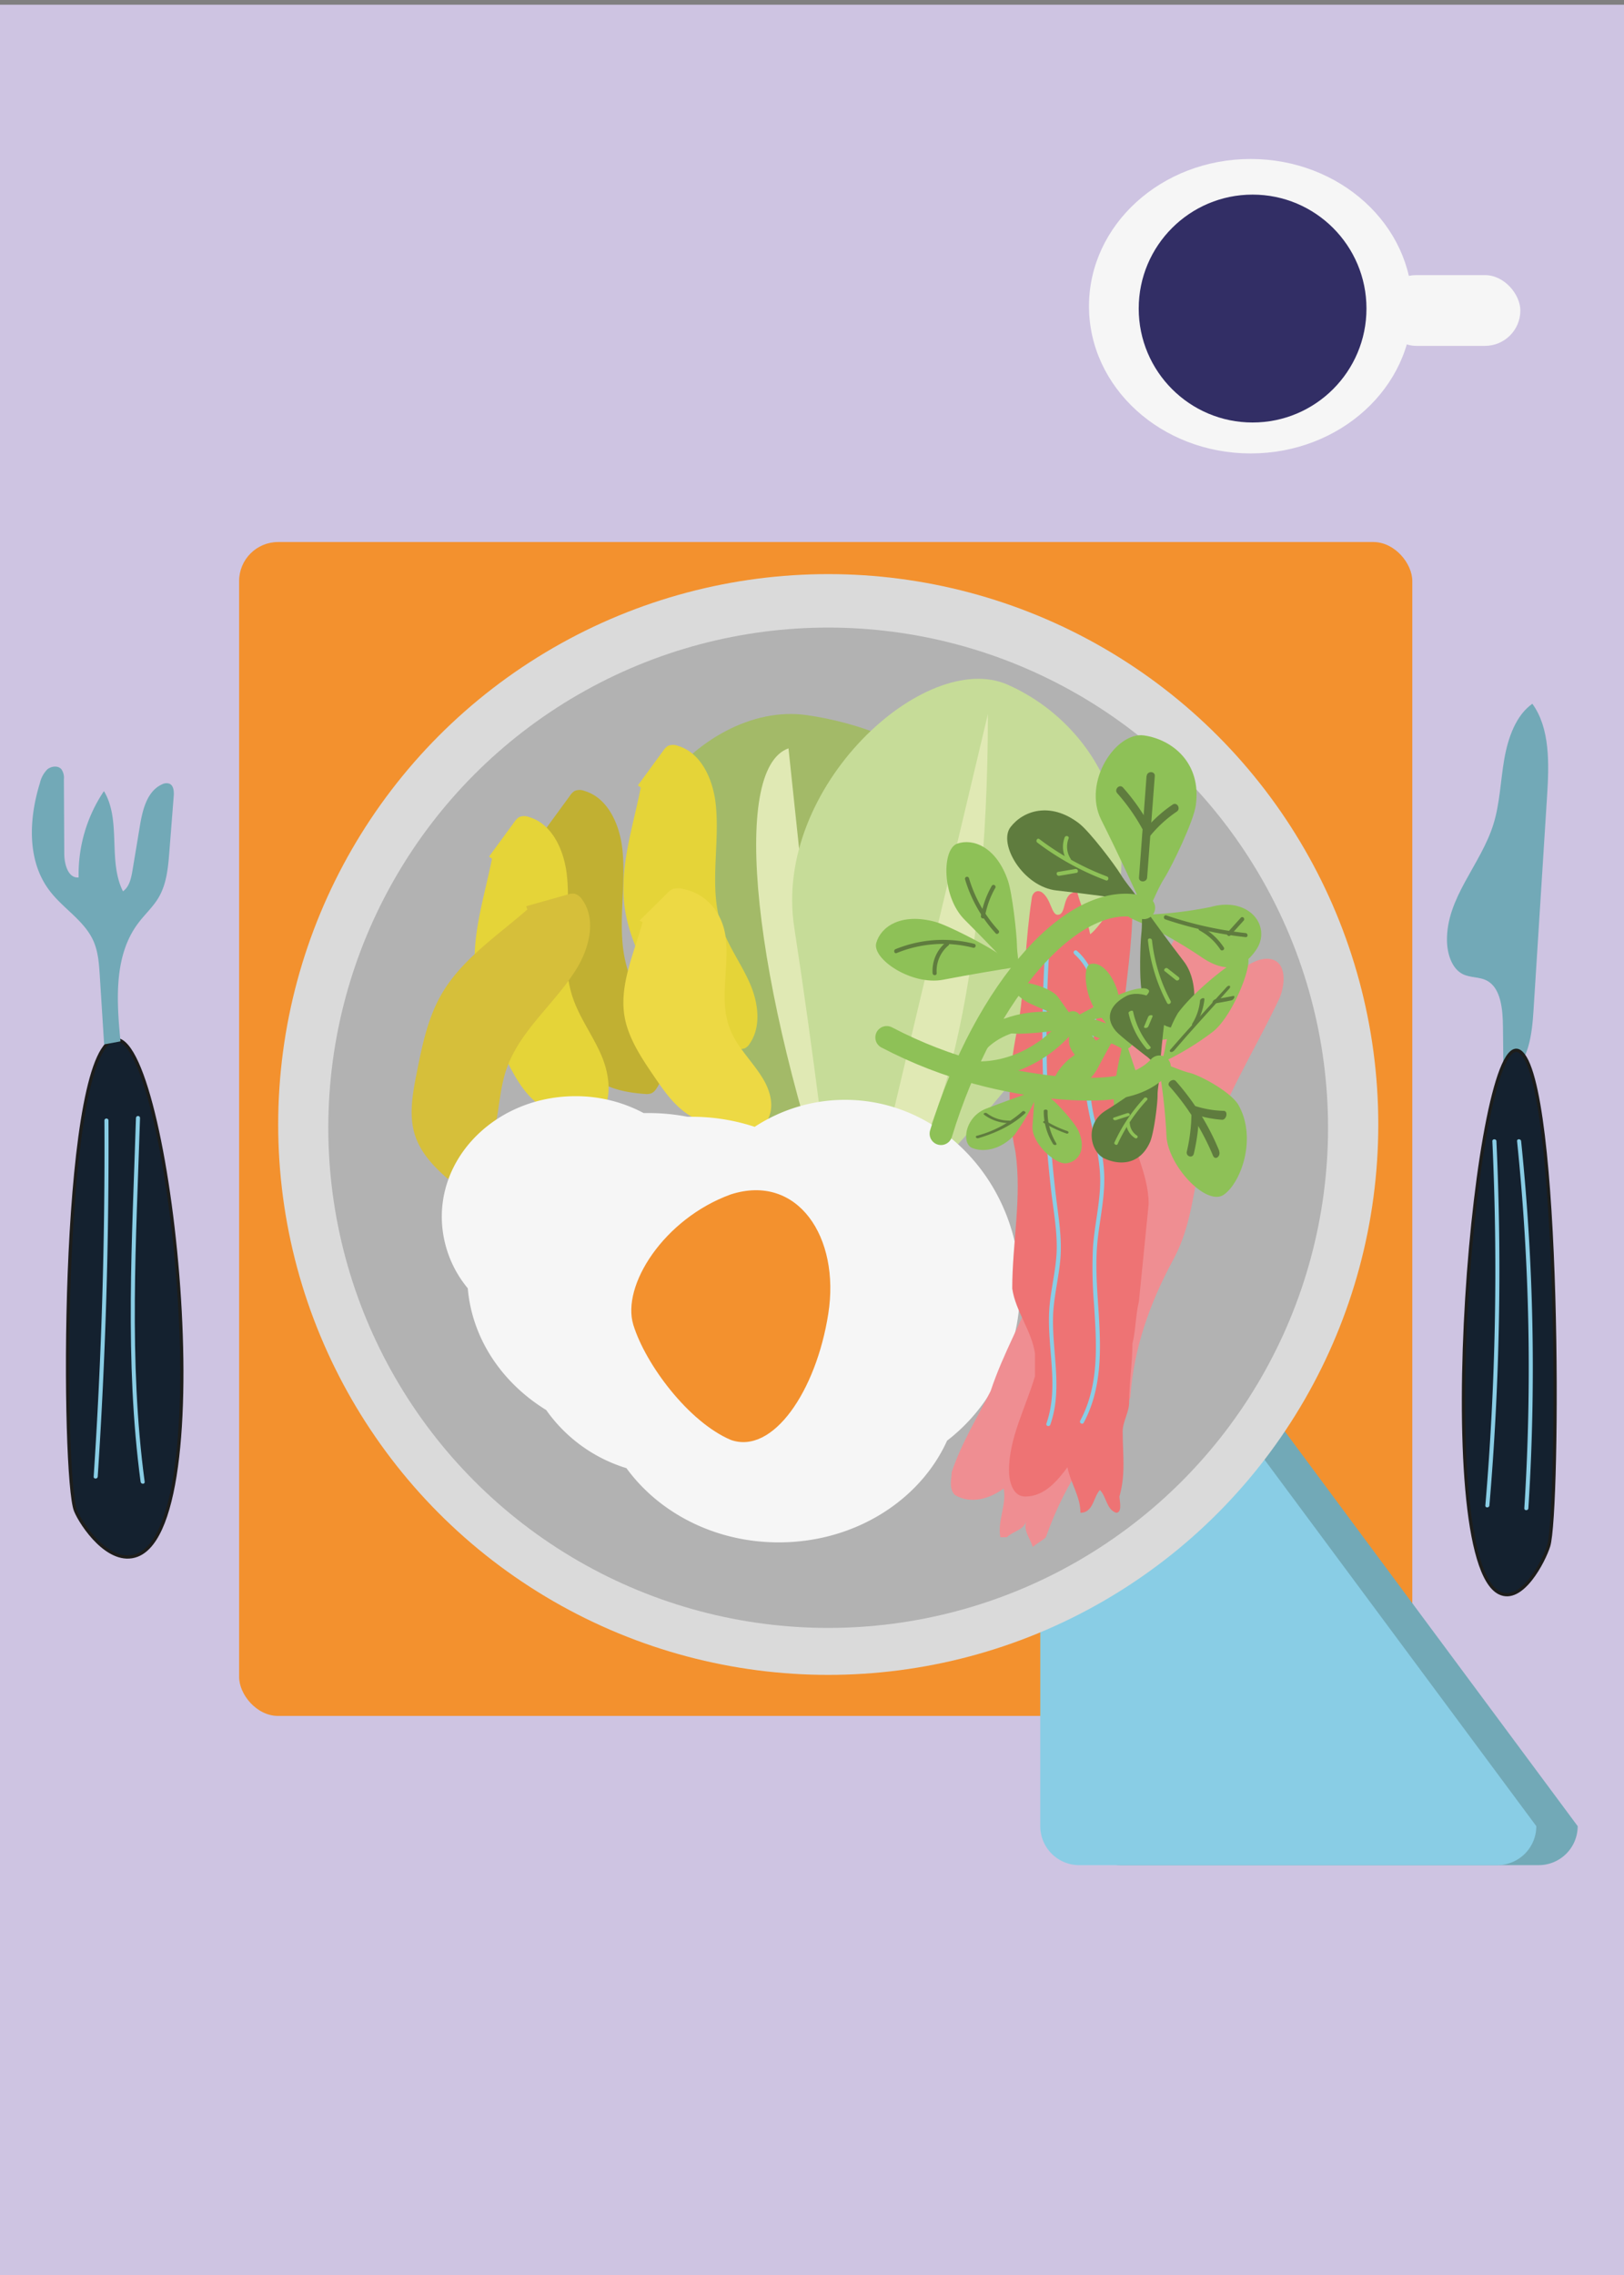 <svg xmlns="http://www.w3.org/2000/svg" viewBox="0 0 500 700"><rect x="0" y="0" width="500" height="700" fill="#808080" stroke="none"/><defs><style>.cls-1{fill:#cec4e2;}.cls-2{fill:#f3912e;}.cls-3{fill:#72a9b7;}.cls-4{fill:#89cde5;}.cls-5{fill:#dadada;}.cls-6{fill:#b2b2b2;}.cls-7{fill:#14212f;stroke:#1d1d1b;}.cls-21,.cls-22,.cls-7{stroke-miterlimit:10;}.cls-8{fill:#a3ba68;}.cls-9{fill:#e0e9b4;}.cls-10{fill:#c6dc98;}.cls-11{fill:#e5d438;}.cls-12{fill:#c1b032;}.cls-13{fill:#edd944;}.cls-14{fill:#d6bf3a;}.cls-15{fill:#f6f6f6;}.cls-16{fill:#ef8e92;}.cls-17{fill:#ee7374;}.cls-18{fill:#322e65;}.cls-19{fill:#8ec157;}.cls-20{fill:#5f7c3e;}.cls-21,.cls-22{fill:none;stroke:#8ec157;stroke-linecap:round;}.cls-21{stroke-width:7px;}.cls-22{stroke-width:5px;}</style></defs><title>måltid</title><g id="middag"><g id="bg"><rect class="cls-1" y="1.45" width="500" height="700"/></g><rect id="underlag" class="cls-2" x="73.62" y="166.78" width="361.2" height="361.2" rx="12" ry="12"/><g id="serviett"><path class="cls-3" d="M485.74,561.89a12,12,0,0,1-12,12H345a12,12,0,0,1-12-12V384.27a12,12,0,0,1,12-12"/><path class="cls-4" d="M473,561.89a12,12,0,0,1-12,12H332.28a12,12,0,0,1-12-12V384.27a12,12,0,0,1,12-12"/></g><g id="askjett"><circle class="cls-5" cx="255" cy="346" r="169.35"/><circle class="cls-6" cx="254.98" cy="347" r="153.9"/></g><g id="kniv"><path class="cls-3" d="M462.87,328.9l-.14-13.08c-.05-5.31-.66-11.69-4.79-14-2.41-1.37-5.37-.87-7.79-2.2-3.15-1.71-4.57-6.07-4.65-10.07-.26-13.34,10.38-23.37,14.29-35.92,2-6.4,2.18-13.32,3.34-20s3.62-13.55,8.65-17.09c5.5,7.57,5.16,18.51,4.54,28.36q-2.08,33-4.18,66c-.45,7.14-1.42,15.33-6.65,19.2"/><path class="cls-7" d="M467.91,323.52c12.74,8.4,12.15,141.75,8.89,152.16-1.42,4.57-8.22,17.9-15.17,14.43C440.12,479.37,454.29,314.53,467.91,323.52Z"/><path class="cls-4" d="M467.08,351.14a680.38,680.38,0,0,1,2.23,112.93c-.05.8,1.2.8,1.25,0a680.38,680.38,0,0,0-2.23-112.93c-.09-.79-1.34-.8-1.25,0Z"/><path class="cls-4" d="M459.47,351.16a855.34,855.34,0,0,1-2.16,112.06c-.07.8,1.18.79,1.25,0a855.34,855.34,0,0,0,2.16-112.06c0-.8-1.29-.81-1.25,0Z"/></g><g id="gaffel"><path class="cls-7" d="M34.37,320.19c-15.9,8-15.16,134.74-11.1,144.64,1.78,4.34,10.26,17,18.93,13.71C69,468.34,51.36,311.65,34.37,320.19Z"/><path class="cls-3" d="M32.06,321.35l-1.34-21.16c-.23-3.6-.48-7.29-1.93-10.6-2.78-6.33-9.36-10-13.54-15.55-7-9.18-6.38-22.13-2.95-33.14a8.67,8.67,0,0,1,2.28-4.18c1.23-1,3.31-1.25,4.35,0a4.66,4.66,0,0,1,.74,3.09l.12,22.93c0,3.21,1.23,7.58,4.42,7.24A45.76,45.76,0,0,1,32,243.42c5.45,9.05,1.12,21.39,5.86,30.83,2-1.42,2.53-4.08,2.94-6.48q1.14-6.82,2.27-13.65c.83-5,2.22-10.69,6.8-12.77a2.88,2.88,0,0,1,2.25-.23c1.37.55,1.48,2.42,1.36,3.89l-1.33,16.92c-.38,4.91-.82,10-3.32,14.24-1.7,2.89-4.26,5.18-6.27,7.87-7.56,10-6.68,23.87-5.46,36.38"/><path class="cls-4" d="M32.15,344.71q.32,54.85-3.31,109.63c-.06.8,1.19.8,1.25,0q3.61-54.75,3.31-109.63a.63.63,0,0,0-1.25,0Z"/><path class="cls-4" d="M41.86,343.94c-1.16,37.37-3.55,74.74,1.43,112,.11.79,1.36.8,1.25,0-5-37.21-2.59-74.58-1.43-111.95,0-.81-1.22-.81-1.25,0Z"/></g><g id="salat"><path class="cls-8" d="M251.4,375.62c-7.41-12.47-29.59-48.09-50.56-79.26-23.92-35.57,14-81.06,47.48-76.33s69.47,27.47,63.94,66.52c-2.1,14.82-26.12,55.42-34.41,65.84C264.31,369.41,260.71,391.31,251.4,375.62Z"/><path class="cls-9" d="M258.46,378.51c-26.64-75.61-33.66-141.92-15.7-148.25"/><path class="cls-10" d="M257.15,381.07c-1.54-15-6.78-57.88-12.62-95.72-6.68-43.18,40.35-85.92,65.76-74.66s46.46,42.64,28,84.24c-7,15.8-41,55.74-51.43,65.6C269.84,376.64,259.09,399.89,257.15,381.07Z"/><path class="cls-9" d="M304.16,219.69c0,80.17-15.41,145-34.46,145"/></g><g id="fritter"><path class="cls-11" d="M197.28,242.32c-2.43,12.29-6.68,24.62-4.94,37,1.16,8.33,5,16,8.7,23.56,2.91,5.84,6,11.95,11.46,15.6,4.33,2.9,9.66,3.9,14.86,4.26a4.06,4.06,0,0,0,2-.21,3.57,3.57,0,0,0,1.39-1.31c3.73-5.31,2.72-12.68.13-18.63s-6.58-11.29-8.68-17.44c-4.09-12-.46-25.2-1.85-37.8-.83-7.5-4.42-15.74-11.66-17.86a4.06,4.06,0,0,0-3,0,4.91,4.91,0,0,0-1.5,1.51l-7.79,10.65"/><path class="cls-12" d="M168.51,256.17c-2.44,12.28-6.68,24.62-4.95,37,1.17,8.33,5,16,8.71,23.56,2.91,5.85,6,12,11.46,15.6,4.32,2.91,9.65,3.91,14.85,4.27a4.21,4.21,0,0,0,2-.21A3.68,3.68,0,0,0,202,335.1c3.74-5.32,2.73-12.68.13-18.64s-6.58-11.28-8.67-17.43c-4.09-12-.46-25.2-1.85-37.8-.83-7.5-4.42-15.74-11.67-17.87a4,4,0,0,0-3,0,4.67,4.67,0,0,0-1.49,1.51l-7.79,10.65"/><path class="cls-13" d="M197.83,283.74c-2.68,9.8-7.36,19.64-5.45,29.53,1.28,6.65,5.47,12.79,9.6,18.8,3.2,4.66,6.66,9.54,12.63,12.44,4.77,2.32,10.65,3.12,16.38,3.41a6.37,6.37,0,0,0,2.23-.17,3.75,3.75,0,0,0,1.53-1c4.12-4.25,3-10.12.14-14.87s-7.25-9-9.56-13.91c-4.51-9.57-.51-20.1-2-30.16-.91-6-4.88-12.55-12.86-14.25a6,6,0,0,0-3.32,0,4.82,4.82,0,0,0-1.65,1.2l-8.59,8.5"/><path class="cls-11" d="M151.47,264.23c-2.44,12.28-6.68,24.62-4.94,37,1.16,8.32,5,16,8.7,23.55,2.91,5.85,6,12,11.46,15.6,4.32,2.91,9.65,3.91,14.85,4.27a4.2,4.2,0,0,0,2-.21,3.71,3.71,0,0,0,1.39-1.31c3.73-5.32,2.72-12.68.12-18.64s-6.57-11.28-8.67-17.43c-4.09-12-.46-25.2-1.85-37.8-.83-7.5-4.42-15.74-11.66-17.86a4.06,4.06,0,0,0-3,0,4.81,4.81,0,0,0-1.5,1.51l-7.79,10.65"/><path class="cls-14" d="M162.36,279.85c-9.44,8.23-20.34,15.4-26.55,26.28-4.17,7.31-5.87,15.72-7.51,24-1.27,6.4-2.53,13.15-.47,19.35,1.65,4.94,5.26,9,9.15,12.45a4.21,4.21,0,0,0,1.73,1.08,3.74,3.74,0,0,0,1.9-.19c6.21-1.93,9.91-8.37,11.5-14.67s1.69-12.95,3.79-19.1c4.1-12,15-20.23,21.64-31,3.93-6.44,6.12-15.16,1.69-21.27a4.07,4.07,0,0,0-2.41-1.8,4.8,4.8,0,0,0-2.11.28L162,278.84"/></g><g id="speilegg"><path class="cls-15" d="M314.06,396.31c0-32-24.12-57.9-53.88-57.9a50.83,50.83,0,0,0-27.83,8.31,61.7,61.7,0,0,0-19.4-3.1c-.45,0-.89,0-1.34,0a62.25,62.25,0,0,0-11.85-1.14c-.54,0-1.07,0-1.6,0a44.35,44.35,0,0,0-21-5.19c-22.73,0-41.14,16.62-41.14,37.11a34.63,34.63,0,0,0,8,22c1.33,15.55,10.57,29.12,24.15,37.46a47,47,0,0,0,24.7,17.88c10,13.74,27.24,22.84,46.9,22.84,23.45,0,43.52-12.95,51.82-31.3C305.2,432.83,314.06,415.69,314.06,396.31Z"/><path class="cls-2" d="M255,404.32c-3.71,23.64-17,43.35-30,38.73-13-5.51-26.25-23.23-30-35.37s9.46-32.73,30-40.17C245.56,360.91,258.77,380.69,255,404.32Z"/></g><g id="bacon"><path class="cls-16" d="M309,458c1,5-2,10-1,15h2c2-2,5-2,6-5-1,3,1,5,2,8,1-1,3-2,4-3,5-14,12-26,23-36,1-2,2-5,3-7,1-15,6-29,13-42,5-9,6-18,8-28,0-1,2-2,2-3,5-18,15-33,23-50,2-5,2-12-4-12-3,0-6,2-9,4-1-5,4-10,0-13-3-2-6,1-8,4,0-3,0-7-3-8-2,0-5,2-6,3-8,13-14,27-21,40-3,6-4,11-7,17-1,4-3,8-4,12-2,8,0,17-4,25-3,5-6,10-9,16-4,11-10,21-14,33-4,8-9,16-12,25,0,2-1,5,1,7,5,3,11,1,15-2Z"/><path class="cls-17" d="M338.65,458.47c-2,2-2,7-6,7,0-5-3-9-4-14-3,4-7,9-13,9-4,0-5-5-5-8,0-10,5-19,8-29v-7c-1-7-6-13-7-20,0-14,3-28,1-42-3-14-2-26,1-40,2-13,2-25,4-38,0-1,1-3,3-2,3,2,3,7,5,7,3,0,1-7,6-7,1,4,3,8,4,13,4-3,8-13,13-8,0,11-2,23-3,34,0,9,1,19,1,28,1,10,7,19,7,29l-3,30c-1,4-1,9-2,13,0,6-1,12-1,18,0,3-2,6-2,9,0,7,1,13-1,20,0,1,1,5-1,5-3-1-3-5-5-7Z"/><path class="cls-17" d="M321.82,294l-2.3,39.81c-.7,12.16-2.19,23.28,4.26,34.15,3.28,5.51,4.76,10.61,4.17,17.05-.53,5.7-2.07,11.24-2.95,16.89a43.21,43.21,0,0,0-.23,14.17c1.12,6.47,4.08,12.36,3.39,19.06-.33,3.2,4.67,3.18,5,0,.58-5.63-1.15-10.71-2.58-16.08-1.65-6.21-1.48-12-.35-18.23,1.75-9.79,4.89-20.07.89-29.74-2.53-6.12-6.65-10.57-7.27-17.48-.56-6.2.26-12.6.61-18.79L326.82,294c.18-3.22-4.82-3.21-5,0Z"/><path class="cls-4" d="M322,289.12a419,419,0,0,0,1.65,77.42c.66,5.67,1.71,11.39,1.7,17.11,0,6-1.6,11.89-2.18,17.87-1.2,12.22,3.16,24.58-1,36.5-.27.76.94,1.09,1.2.34,3.84-10.92.55-22.08.85-33.28.16-6,1.78-11.88,2.26-17.87.51-6.28-.57-12.51-1.32-18.72a418.53,418.53,0,0,1-1.88-79.37c.06-.8-1.19-.8-1.25,0Z"/><path class="cls-4" d="M330.73,293.55c10.48,9.36,4,24,3.32,35.76-.69,12.07,5.11,23.37,4.66,35.43-.24,6.39-1.76,12.65-2.2,19a131.12,131.12,0,0,0,.31,17.39c.78,12.24,1.74,24.85-4.24,36-.38.71.7,1.34,1.08.63,5.54-10.38,5.33-21.91,4.63-33.35-.41-6.63-1-13.27-.59-19.91.42-7.29,2.33-14.44,2.29-21.77,0-6.19-1.61-12.18-2.94-18.19a57.24,57.24,0,0,1-.7-23.24c1.69-9.81,3.58-21.28-4.74-28.71-.6-.54-1.48.34-.88.88Z"/></g><g id="kopp"><ellipse class="cls-15" cx="385.05" cy="94.22" rx="49.77" ry="45.3"/><circle class="cls-18" cx="385.65" cy="94.94" r="35.06"/><rect class="cls-15" x="425.12" y="84.65" width="42.97" height="21.77" rx="10.89" ry="10.89"/></g><g id="kvast"><path class="cls-19" d="M346.35,322.35c-1.3-1.72-5.06-6.57-8.45-10.74-3.87-4.76-4.66-14.12-2.31-14.93s6.08,1.25,8.4,8a94.45,94.45,0,0,1,2.39,12.57C346.71,320.71,348,324.51,346.35,322.35Z"/><path class="cls-19" d="M312.21,298.74c-2.32-2.53-9.1-9.65-15.23-15.76-7-7-7.08-21.74-2.23-23.41s12,1,15.57,11.38c1.35,3.93,2.7,16.28,2.77,19.63C313.2,296.06,315.14,301.92,312.21,298.74Z"/><path class="cls-19" d="M344.47,316.85c-1.08,1.86-4.09,7.22-6.62,12-2.89,5.41-11.21,9.77-12.87,7.91s-1.2-6.09,4.11-10.84a93.89,93.89,0,0,1,10.66-7.07C342.82,317.16,345.83,314.51,344.47,316.85Z"/><path class="cls-19" d="M346.55,320.23c.65,2,2.58,7.88,4.39,12.95C353,339,350.62,348,348.13,348s-5.31-3.21-5.25-10.33A95.8,95.8,0,0,1,344.82,325C345.66,321.66,345.74,317.65,346.55,320.23Z"/><path class="cls-19" d="M342.54,320.3c1.83-1.14,7-4.44,11.47-7.44,5.1-3.41,14.49-3.34,15.08-.93s-1.8,5.94-8.73,7.63a92.44,92.44,0,0,1-12.73,1.23C344.15,320.81,340.24,321.72,342.54,320.3Z"/><path class="cls-19" d="M348.89,281.56a126.89,126.89,0,0,0,23.73-2.46c11.84-3.38,18.81,5.73,14.33,12.85-4.14,6.31-9.43,7.5-16.52,2.9a143.11,143.11,0,0,0-14.76-8.8C351.15,283.49,344.29,281.58,348.89,281.56Z"/><path class="cls-19" d="M312,297.71c-3.4.5-13.1,2.1-21.59,3.74-9.7,1.88-22-6.37-20.62-11.32s7.58-9.36,18.16-6.48c4,1.09,15,6.92,17.8,8.75C310.29,295.38,316.22,297.07,312,297.71Z"/><path class="cls-20" d="M348.35,277c-3.58-.57-13.86-2-23-3-10.42-1.12-18.11-14.41-14.24-19.49s12.23-7.94,21.05-1.21c3.36,2.56,11,12.71,12.83,15.68C347.93,273.88,352.84,277.74,348.35,277Z"/><path class="cls-20" d="M353.11,280.45c1.71,2.45,6.75,9.37,11.34,15.33,5.25,6.8,3.57,19.55-.82,20.43s-10.29-2.25-12.16-11.59c-.71-3.55-.42-14.34-.08-17.24C351.93,282.65,351,277.38,353.11,280.45Z"/><path class="cls-19" d="M351.37,278.23c-1.8-4.09-7.19-15.76-12.31-25.94-5.85-11.63,4.51-27.24,13.17-26s17.78,8.43,15.93,21.54c-.71,5-7.39,18.79-9.66,22.36C354.79,276,353.62,283.37,351.37,278.23Z"/><path class="cls-21" d="M289.71,348.82c13.68-44.78,41.6-75.88,62.43-69.51"/><path class="cls-20" d="M353,238.8,350.68,270c-.12,1.61,2.38,1.6,2.5,0l2.36-31.22c.12-1.6-2.38-1.6-2.5,0Z"/><path class="cls-20" d="M353.78,257.62a38.36,38.36,0,0,1,8.53-7.9c1.32-.89.08-3.06-1.26-2.16a40.51,40.51,0,0,0-9,8.29c-1,1.25.76,3,1.77,1.77Z"/><path class="cls-20" d="M353.94,253.92a62.85,62.85,0,0,0-8.18-11.59c-1.07-1.21-2.83.57-1.76,1.77a59.71,59.71,0,0,1,7.78,11.08c.77,1.41,2.93.15,2.16-1.26Z"/><path class="cls-19" d="M340.83,269.69A83.46,83.46,0,0,1,320,258.18c-.64-.48-1.26.6-.63,1.08a84.18,84.18,0,0,0,21.12,11.63c.76.29,1.08-.92.34-1.2Z"/><path class="cls-19" d="M329.64,264.26A6.9,6.9,0,0,1,329,258c.28-.75-.93-1.08-1.21-.33a8.08,8.08,0,0,0,.76,7.23c.43.68,1.51.06,1.08-.63Z"/><path class="cls-19" d="M331.1,267.38l-5.34.9c-.79.13-.45,1.33.34,1.2l5.33-.9c.79-.13.46-1.34-.33-1.2Z"/><path class="cls-22" d="M298.74,325.29c7-13.11,28.31-15.36,47.59-5"/><path class="cls-19" d="M353.43,289.35a53.12,53.12,0,0,0,5.9,19.27c.37.71,1.45.08,1.08-.63a51.45,51.45,0,0,1-5.73-18.64c-.09-.79-1.34-.8-1.25,0Z"/><path class="cls-19" d="M358.64,298.84l3.38,2.72c.62.5,1.51-.38.88-.89L359.52,298c-.62-.5-1.51.38-.88.89Z"/><path class="cls-20" d="M358.78,282.88a116.84,116.84,0,0,0,24.72,5.47c.8.09.79-1.16,0-1.25a115,115,0,0,1-24.39-5.43c-.76-.26-1.09.95-.33,1.21Z"/><path class="cls-20" d="M369.33,286.3a17.66,17.66,0,0,1,6.38,5.85c.44.67,1.53.05,1.08-.63a19,19,0,0,0-6.83-6.3c-.7-.38-1.33.7-.63,1.08Z"/><path class="cls-20" d="M378.8,287.81l4.11-4.56c.54-.59-.34-1.48-.88-.88l-4.11,4.56c-.54.59.34,1.48.88.88Z"/><path class="cls-20" d="M297.11,270.51a42.35,42.35,0,0,0,9.43,16.65c.54.59,1.43-.29.88-.88a41,41,0,0,1-9.1-16.1.63.63,0,0,0-1.21.33Z"/><path class="cls-20" d="M303.22,282.15a27.66,27.66,0,0,1,3.24-9,.63.63,0,0,0-1.08-.63,28.67,28.67,0,0,0-3.37,9.31c-.14.79,1.07,1.12,1.21.33Z"/><path class="cls-20" d="M276.06,293.25a37.54,37.54,0,0,1,23.54-1.64c.79.2,1.12-1,.34-1.2a38.67,38.67,0,0,0-24.22,1.64c-.73.29-.41,1.5.34,1.2Z"/><path class="cls-20" d="M288.39,299.45a10.22,10.22,0,0,1,3.62-8.54c.61-.53-.28-1.41-.88-.88a11.39,11.39,0,0,0-4,9.42c.05.8,1.3.8,1.25,0Z"/></g><g id="kvast-2" data-name="kvast"><path class="cls-19" d="M329.07,312.84c.05,1.2.11,4.62.05,7.63,0,3.38,4.69,7.57,6.79,7s3.83-3.06,1.81-6.81c-.74-1.44-4.35-5.06-5.5-5.93C330.39,313.29,329,311.34,329.07,312.84Z"/><path class="cls-19" d="M318.65,335c-.08,1.83-.42,7-.78,11.6-.26,5.12,6.93,11.66,10.29,11.35s6.62-3.7,3.91-9.92c-1-2.41-6.47-8.45-8.32-9.86C320.86,335.74,318.74,332.67,318.65,335Z"/><path class="cls-19" d="M331,315.72c-2-.24-7.55-1-12.54-1.93-5.72-1-14.79-.13-14.67,1.14s3.19,3.05,10.06,3.15a96.74,96.74,0,0,0,12.34-1.16C329.51,316.34,333.44,316,331,315.72Z"/><path class="cls-19" d="M330.54,313.55c-.74-1.06-2.85-4.05-4.7-6.64-2-2.94-10.25-5.25-12.26-4.39s-1.94,3.19,2.9,5.94a92.52,92.52,0,0,0,9.72,4C329,313.4,331.48,314.87,330.54,313.55Z"/><path class="cls-19" d="M327.39,315.22c2.1-.31,8.14-1.27,13.45-2.4,6-1.1,13.7-6.76,12.88-8.08s-4.94-.75-11.69,2.4c-2.58,1.27-9.34,4.86-11,5.73C328.29,314.4,324.75,315.61,327.39,315.22Z"/><path class="cls-19" d="M359.16,326.26A84.64,84.64,0,0,0,373,317.77c7.18-5,14.87-26.37,9.69-23.47-5,2.7-15.22,10.93-20,17.38a30.93,30.93,0,0,0-3.93,10.55C358.43,324.91,357,327.35,359.16,326.26Z"/><path class="cls-19" d="M319.06,335.49c-2.52.92-9.57,3.36-15.31,5.59-6.7,2.47-7.83,10.76-4.42,12.14s8.69.64,13-4a67.06,67.06,0,0,0,5.72-9.45C319.25,337,322.21,334.34,319.06,335.49Z"/><path class="cls-20" d="M355.24,331.25a157.82,157.82,0,0,1-14.88,10.51c-6.46,4.05-4.75,12.64-.31,14.7s10.77,2.18,14-5c1.22-2.71,2.36-11.89,2.34-14.34C356.38,333.11,358.25,328.77,355.24,331.25Z"/><path class="cls-20" d="M357.2,327.2c.16-2.1.7-8.09,1.36-13.38.9-6.23-7.57-9.57-11.85-7.31s-7,6.16-3.18,10.73c1.49,1.68,7.39,6.16,9,7.44C355.32,326.6,357,329.85,357.2,327.2Z"/><path class="cls-19" d="M356.93,329.2a172.77,172.77,0,0,1,2.23,20.72c.79,9.12,12.24,21.17,17.54,17.74,5.35-3.64,10.26-17.19,4.78-27.33-2-4.09-12.21-9.68-15.6-10.31C360.63,328.52,356.21,325.48,356.93,329.2Z"/><path class="cls-21" d="M273,319.21c19.38,10.12,37.23,13.73,51.76,15.4,14.54,1.3,25.76.66,32.23-6.35"/><path class="cls-20" d="M375.38,354.11A75.19,75.19,0,0,0,362,332.63c-.92-1-2.88.58-2,1.56a76.13,76.13,0,0,1,13.45,21.38c.68,1.62,2.54.17,1.87-1.46Z"/><path class="cls-20" d="M366.67,342.49a35,35,0,0,0,9.54,2.05c1.45.09,2-2.73.52-2.74a31.25,31.25,0,0,1-9-1.56c-1.41-.43-2.41,1.76-1,2.25Z"/><path class="cls-20" d="M366.82,343.11a53.28,53.28,0,0,1-1.42,11.22c-.35,1.51,1.79,2.21,2.16.64a60,60,0,0,0,1.59-12.25c0-1.59-2.31-1.12-2.33.39Z"/><path class="cls-19" d="M352.24,337.91a51.7,51.7,0,0,0-9.14,13.66c-.23.53.82,1,1,.44a51.83,51.83,0,0,1,9.07-13.56c.47-.54-.51-1.07-1-.54Z"/><path class="cls-19" d="M346.68,345.51a6,6,0,0,0,2.7,4.63c.59.43,1.25-.31.67-.74a4.86,4.86,0,0,1-2.21-3.76c0-.61-1.18-.73-1.16-.13Z"/><path class="cls-19" d="M347,342.52l-4,1.32c-.68.21-.15,1,.53.83l4-1.29c.7-.23.19-1.1-.51-.86Z"/><path class="cls-22" d="M294,328.1c12.46,3.43,27.3-2.23,36.31-14.47"/><path class="cls-19" d="M354.21,322.11a24.52,24.52,0,0,1-5.36-10.89c-.11-.55-1.5,0-1.39.51a25.16,25.16,0,0,0,5.55,11c.38.48,1.58-.16,1.2-.64Z"/><path class="cls-19" d="M353.55,315.83c.42-1,.85-2,1.28-3,.28-.66-1-.62-1.31,0-.42,1-.85,2-1.26,3-.27.63,1,.65,1.29,0Z"/><path class="cls-20" d="M361.34,323.42c4.87-5.74,10.6-11.93,17.12-19.2.72-.81-.06-1.33-.79-.53C371.05,311,365.24,317.27,360.3,323c-.54.63.5,1,1,.39Z"/><path class="cls-20" d="M368.16,315.23a18.27,18.27,0,0,0,2.66-7.74c.06-.72-1.3-.28-1.35.43a16.3,16.3,0,0,1-2.36,7c-.44.73.6,1.05,1.05.3Z"/><path class="cls-20" d="M373.69,308.82q2.73-.46,5.4-1c.8-.14,1.39-1.53.58-1.37q-2.67.54-5.42,1c-.82.16-1.38,1.42-.56,1.29Z"/><path class="cls-20" d="M325.27,351.89a18.35,18.35,0,0,1-2.73-10.08c0-.51-1.17-.53-1.19,0A18.76,18.76,0,0,0,324.23,352c.28.48,1.32.36,1-.13Z"/><path class="cls-20" d="M321.37,345.5a37.32,37.32,0,0,0,6.92,3.26c.68.25,1-.51.29-.75a33.1,33.1,0,0,1-6.43-3c-.58-.35-1.36.17-.78.53Z"/><path class="cls-20" d="M301.22,350.21c5.72-1.7,10.65-4.15,14.42-7.66.41-.39-.49-.94-.9-.55a34.22,34.22,0,0,1-14,7.47c-.63.18-.17.92.47.74Z"/><path class="cls-20" d="M303,343a12.92,12.92,0,0,0,7.75,2.57c.74,0,.62-.75-.12-.77a11.27,11.27,0,0,1-6.72-2.21c-.5-.4-1.42,0-.91.41Z"/></g></g></svg>
